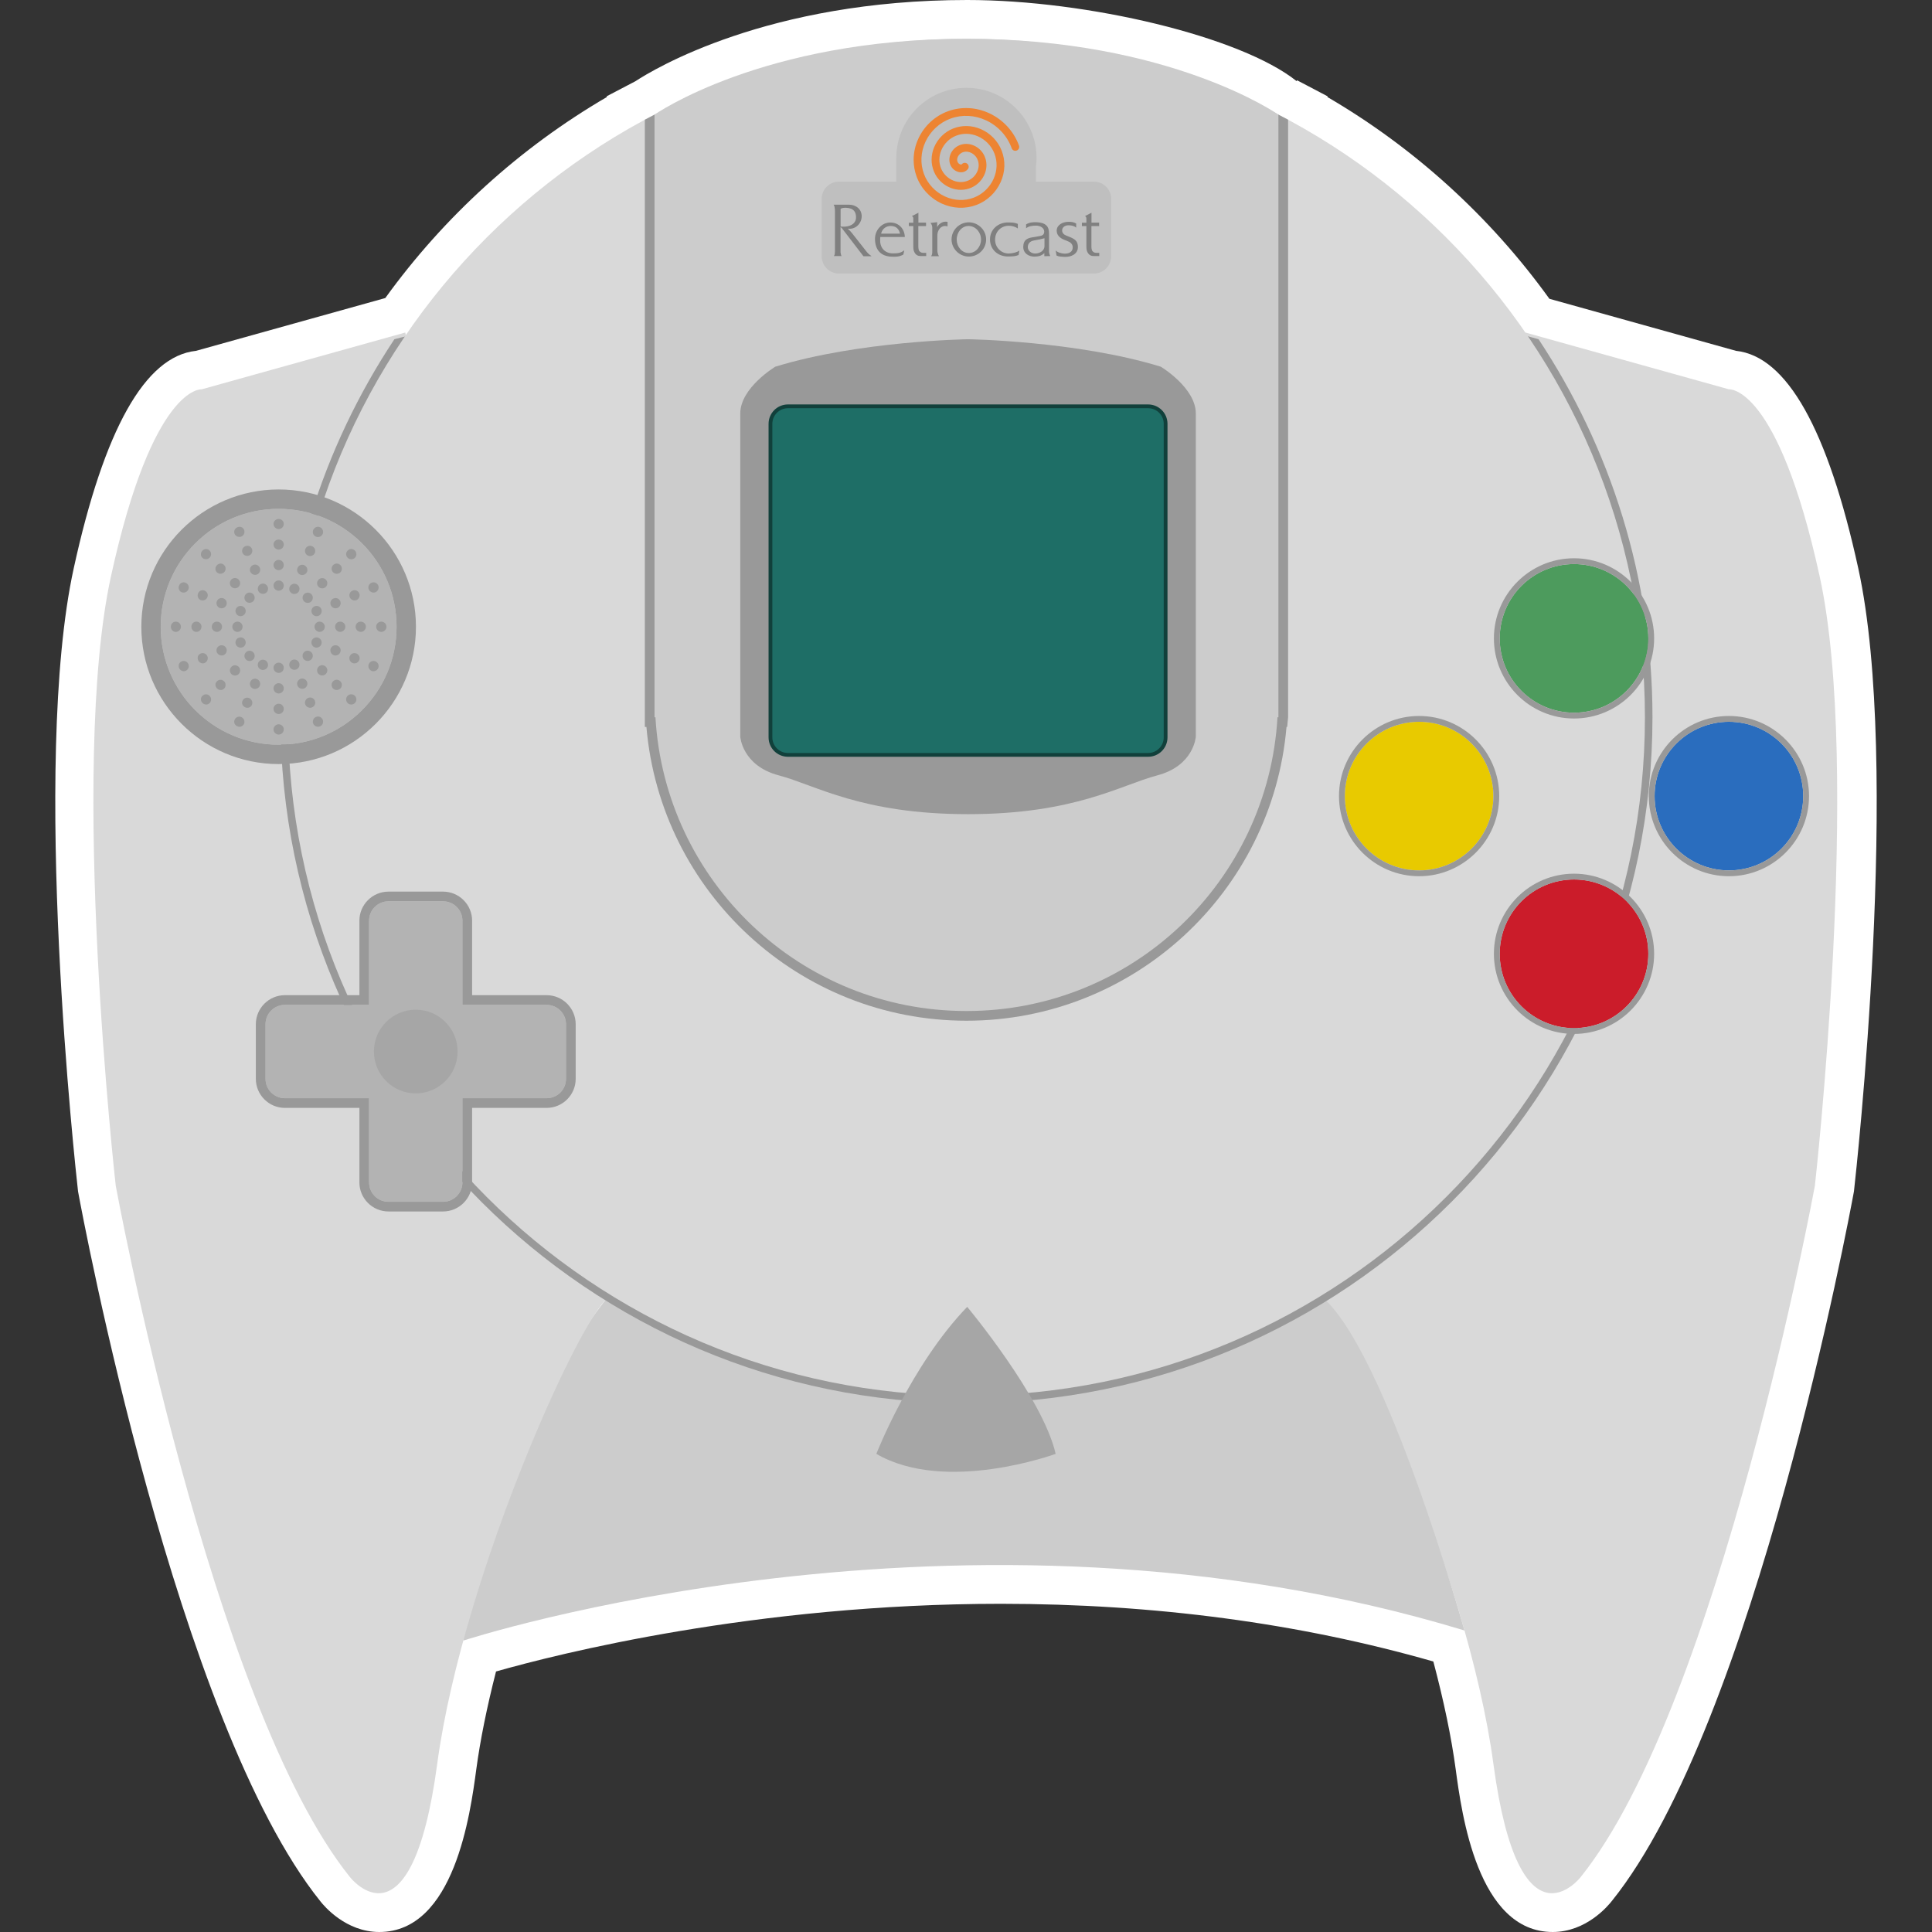 <?xml version="1.0" encoding="UTF-8" standalone="no"?>
<!-- Created with Inkscape (http://www.inkscape.org/) -->

<svg
   xmlns:dc="http://purl.org/dc/elements/1.1/"
   xmlns:cc="http://creativecommons.org/ns#"
   xmlns:rdf="http://www.w3.org/1999/02/22-rdf-syntax-ns#"
   xmlns:svg="http://www.w3.org/2000/svg"
   xmlns="http://www.w3.org/2000/svg"
   xmlns:sodipodi="http://sodipodi.sourceforge.net/DTD/sodipodi-0.dtd"
   xmlns:inkscape="http://www.inkscape.org/namespaces/inkscape"
   id="svg65372"
   version="1.1"
   inkscape:version="0.48.5 r10040"
   width="256"
   height="256"
   xml:space="preserve"
   sodipodi:docname="Sega - Dreamcast_J.svg"
   inkscape:export-filename="/Users/margetts/Desktop/BAXY RetroActive/png_marked/Sega - Dreamcast_J.png"
   inkscape:export-xdpi="90.099998"
   inkscape:export-ydpi="90.099998"><rect width="100%" height="100%" fill="#333333" stroke="none"/><defs
     id="defs65376"><clipPath
       clipPathUnits="userSpaceOnUse"
       id="clipPath65386"><path
         d="M 0,128 128,128 128,0 0,0 0,128 z"
         id="path65388"
         inkscape:connector-curvature="0" /></clipPath></defs><sodipodi:namedview
     pagecolor="#ffffff"
     bordercolor="#666666"
     borderopacity="1"
     objecttolerance="10"
     gridtolerance="10"
     guidetolerance="10"
     inkscape:pageopacity="0"
     inkscape:pageshadow="2"
     inkscape:window-width="1676"
     inkscape:window-height="1005"
     id="namedview65374"
     showgrid="false"
     inkscape:zoom="5.23125"
     inkscape:cx="56.009558"
     inkscape:cy="80"
     inkscape:window-x="4"
     inkscape:window-y="1"
     inkscape:window-maximized="1"
     inkscape:current-layer="g65380" /><g
     id="g65380"
     inkscape:groupmode="layer"
     inkscape:label="Sega - Dreamcast_J"
     transform="matrix(1.25,0,0,-1.25,0,256)"><g
       id="g65382"
       transform="matrix(1.6,0,0,1.6,2.278,0)"><g
         id="g65384"
         clip-path="url(#clipPath65386)"><g
           id="g65390"
           transform="translate(121.693,90.341)"><path
             d="m 0,0 c -2.013,9.214 -4.737,14.059 -8.102,14.415 l -12.363,3.448 c -3.908,5.427 -8.952,10.011 -14.698,13.362 l 0,0.054 -1.38,0.726 -0.642,0.336 -0.029,-0.056 c -3.679,2.947 -13.843,5.374 -21.826,5.374 -13.214,0 -20.774,-4.59 -21.982,-5.384 l -0.519,-0.271 -1.377,-0.721 0,-0.057 C -88.659,27.879 -93.69,23.315 -97.59,17.913 l -12.542,-3.498 c -3.365,-0.356 -6.089,-5.201 -8.102,-14.415 -2.84,-13 0.149,-40.039 0.278,-41.183 l 0.01,-0.089 0.016,-0.089 c 0.263,-1.428 6.541,-35.129 16.043,-46.951 0.24,-0.309 1.685,-2.029 3.899,-2.029 4.978,0 6.032,7.837 6.428,10.788 0.258,1.916 0.696,4.088 1.306,6.472 4.076,1.159 17.193,4.484 33.447,4.484 10.169,0 19.8,-1.285 28.653,-3.823 0.702,-2.648 1.199,-5.042 1.48,-7.133 0.397,-2.951 1.451,-10.788 6.428,-10.788 2.214,0 3.66,1.72 3.927,2.065 9.474,11.786 15.752,45.487 16.015,46.915 l 0.016,0.089 0.01,0.089 C -0.149,-40.039 2.84,-13 0,0"
             style="fill:#ffffff;fill-opacity:1;fill-rule:nonzero;stroke:none"
             id="path65392"
             inkscape:connector-curvature="0" /></g><g
           id="g65394"
           transform="translate(99.635,105.969)"><path
             d="m 0,0 13.486,-3.762 c 0,0 3.235,0.321 6.017,-12.414 2.783,-12.736 -0.321,-40.349 -0.321,-40.349 0,0 -6.314,-34.354 -15.518,-45.806 0,0 -4.067,-5.244 -5.78,7.492 -1.712,12.736 -9.946,30.694 -11.501,30.973 L 0,0 z"
             style="fill:#d9d9d9;fill-opacity:1;fill-rule:nonzero;stroke:none"
             id="path65396"
             inkscape:connector-curvature="0" /></g><g
           id="g65398"
           transform="translate(29.274,19.307)"><path
             d="m 0,0 c 0,0 32.997,10.801 66.327,0.669 0,0 -5.185,18.584 -9.469,22.126 l -47.262,0 C 9.596,22.795 0.999,12.351 0,0"
             style="fill:#cccccc;fill-opacity:1;fill-rule:nonzero;stroke:none"
             id="path65400"
             inkscape:connector-curvature="0" /></g><g
           id="g65402"
           transform="translate(25.426,105.969)"><path
             d="m 0,0 -13.486,-3.762 c 0,0 -3.235,0.321 -6.017,-12.414 -2.783,-12.736 0.321,-40.349 0.321,-40.349 0,0 6.314,-34.354 15.518,-45.806 0,0 4.067,-5.244 5.78,7.492 1.712,12.736 9.946,30.694 11.501,30.973 L 0,0 z"
             style="fill:#d9d9d9;fill-opacity:1;fill-rule:nonzero;stroke:none"
             id="path65404"
             inkscape:connector-curvature="0" /></g><g
           id="g65406"
           transform="translate(24.706,105.527)"><path
             d="m 0,0 c -4.765,-7.187 -7.549,-15.795 -7.549,-25.045 0,-25.062 20.389,-45.45 45.45,-45.45 25.061,0 45.45,20.388 45.45,45.45 0,9.249 -2.784,17.858 -7.549,25.045 C 39.11,10.32 0.265,0.07 0,0"
             style="fill:#999999;fill-opacity:1;fill-rule:nonzero;stroke:none"
             id="path65408"
             inkscape:connector-curvature="0" /></g><g
           id="g65410"
           transform="translate(107.557,80.481)"><path
             d="m 0,0 c 0,-24.825 -20.125,-44.95 -44.95,-44.95 -24.825,0 -44.95,20.125 -44.95,44.95 0,24.825 20.125,44.95 44.95,44.95 C -20.125,44.95 0,24.825 0,0"
             style="fill:#d9d9d9;fill-opacity:1;fill-rule:nonzero;stroke:none"
             id="path65412"
             inkscape:connector-curvature="0" /></g><g
           id="g65414"
           transform="translate(41.298,80.481)"><path
             d="m 0,0 0,-0.642 0.105,0 c 0.943,-10.963 10.142,-19.464 21.204,-19.464 11.062,0 20.261,8.501 21.204,19.464 l 0.044,0 0.061,0.642 0,39.588 -0.644,0.336 -41.331,0 L 0,39.588 0,0 z"
             style="fill:#999999;fill-opacity:1;fill-rule:nonzero;stroke:none"
             id="path65416"
             inkscape:connector-curvature="0" /></g><g
           id="g65418"
           transform="translate(62.607,125.431)"><path
             d="m 0,0 c -13.507,0 -20.667,-5.026 -20.667,-5.026 l 0,-39.924 0.061,0 c 0.626,-10.851 9.598,-19.464 20.606,-19.464 11.008,0 19.98,8.613 20.606,19.464 l 0.061,0 0,39.924 C 20.667,-5.026 13.507,0 0,0"
             style="fill:#cccccc;fill-opacity:1;fill-rule:nonzero;stroke:none"
             id="path65420"
             inkscape:connector-curvature="0" /></g><g
           id="g65422"
           transform="translate(75.48,103.706)"><path
             d="m 0,0 c -5.572,1.712 -12.769,1.819 -12.769,1.819 0,0 -7.197,-0.107 -12.768,-1.819 0,0 -2.322,-1.391 -2.322,-3.104 l 0,-21.405 c 0,0 0.116,-1.926 2.554,-2.568 2.437,-0.642 5.455,-2.569 12.536,-2.569 7.081,0 10.099,1.927 12.537,2.569 2.438,0.642 2.554,2.568 2.554,2.568 l 0,21.405 C 2.322,-1.391 0,0 0,0"
             style="fill:#999999;fill-opacity:1;fill-rule:nonzero;stroke:none"
             id="path65424"
             inkscape:connector-curvature="0" /></g><g
           id="g65426"
           transform="translate(50.78,77.987)"><path
             d="m 0,0 c -0.64,0 -1.16,0.52 -1.16,1.159 l 0,20.775 c 0,0.639 0.52,1.159 1.16,1.159 l 23.861,0 c 0.64,0 1.16,-0.52 1.16,-1.159 l 0,-20.775 C 25.021,0.52 24.501,0 23.861,0 L 0,0 z"
             style="fill:#1e6e66;fill-opacity:1;fill-rule:nonzero;stroke:none"
             id="path65428"
             inkscape:connector-curvature="0" /></g><g
           id="g65430"
           transform="translate(74.642,101.205)"><path
             d="m 0,0 -23.862,0 c -0.709,0 -1.284,-0.575 -1.284,-1.284 l 0,-20.775 c 0,-0.709 0.575,-1.284 1.284,-1.284 l 23.862,0 c 0.709,0 1.284,0.575 1.284,1.284 l 0,20.775 C 1.284,-0.575 0.709,0 0,0 m 0,-0.25 c 0.57,0 1.034,-0.464 1.034,-1.034 l 0,-20.775 c 0,-0.57 -0.464,-1.034 -1.034,-1.034 l -23.862,0 c -0.57,0 -1.034,0.464 -1.034,1.034 l 0,20.775 c 0,0.57 0.464,1.034 1.034,1.034 L 0,-0.25"
             style="fill:#11403b;fill-opacity:1;fill-rule:nonzero;stroke:none"
             id="path65432"
             inkscape:connector-curvature="0" /></g><g
           id="g65434"
           transform="translate(107.782,85.706)"><path
             d="m 0,0 c 0,-2.719 -2.204,-4.923 -4.923,-4.923 -2.719,0 -4.923,2.204 -4.923,4.923 0,2.719 2.204,4.923 4.923,4.923 C -2.204,4.923 0,2.719 0,0"
             style="fill:#4d9b5d;fill-opacity:1;fill-rule:nonzero;stroke:none"
             id="path65436"
             inkscape:connector-curvature="0" /></g><g
           id="g65438"
           transform="translate(102.859,91.014)"><path
             d="m 0,0 c -2.927,0 -5.308,-2.381 -5.308,-5.308 0,-2.927 2.381,-5.309 5.308,-5.309 2.927,0 5.308,2.382 5.308,5.309 C 5.308,-2.381 2.927,0 0,0 m 0,-0.385 c 2.719,0 4.923,-2.204 4.923,-4.923 0,-2.719 -2.204,-4.924 -4.923,-4.924 -2.719,0 -4.923,2.205 -4.923,4.924 0,2.719 2.204,4.923 4.923,4.923"
             style="fill:#999999;fill-opacity:1;fill-rule:nonzero;stroke:none"
             id="path65440"
             inkscape:connector-curvature="0" /></g><g
           id="g65442"
           transform="translate(107.782,64.808)"><path
             d="m 0,0 c 0,-2.719 -2.204,-4.923 -4.923,-4.923 -2.719,0 -4.923,2.204 -4.923,4.923 0,2.719 2.204,4.923 4.923,4.923 C -2.204,4.923 0,2.719 0,0"
             style="fill:#cb1c2a;fill-opacity:1;fill-rule:nonzero;stroke:none"
             id="path65444"
             inkscape:connector-curvature="0" /></g><g
           id="g65446"
           transform="translate(102.859,70.116)"><path
             d="m 0,0 c -2.927,0 -5.308,-2.381 -5.308,-5.308 0,-2.927 2.381,-5.309 5.308,-5.309 2.927,0 5.308,2.382 5.308,5.309 C 5.308,-2.381 2.927,0 0,0 m 0,-0.385 c 2.719,0 4.923,-2.204 4.923,-4.923 0,-2.719 -2.204,-4.924 -4.923,-4.924 -2.719,0 -4.923,2.205 -4.923,4.924 0,2.719 2.204,4.923 4.923,4.923"
             style="fill:#999999;fill-opacity:1;fill-rule:nonzero;stroke:none"
             id="path65448"
             inkscape:connector-curvature="0" /></g><g
           id="g65450"
           transform="translate(97.519,75.257)"><path
             d="m 0,0 c 0,-2.719 -2.204,-4.923 -4.923,-4.923 -2.719,0 -4.923,2.204 -4.923,4.923 0,2.719 2.204,4.923 4.923,4.923 C -2.204,4.923 0,2.719 0,0"
             style="fill:#e8ca00;fill-opacity:1;fill-rule:nonzero;stroke:none"
             id="path65452"
             inkscape:connector-curvature="0" /></g><g
           id="g65454"
           transform="translate(92.596,80.565)"><path
             d="m 0,0 c -2.927,0 -5.308,-2.381 -5.308,-5.308 0,-2.927 2.381,-5.309 5.308,-5.309 2.927,0 5.308,2.382 5.308,5.309 C 5.308,-2.381 2.927,0 0,0 m 0,-0.385 c 2.719,0 4.923,-2.204 4.923,-4.923 0,-2.719 -2.204,-4.924 -4.923,-4.924 -2.719,0 -4.923,2.205 -4.923,4.924 0,2.719 2.204,4.923 4.923,4.923"
             style="fill:#999999;fill-opacity:1;fill-rule:nonzero;stroke:none"
             id="path65456"
             inkscape:connector-curvature="0" /></g><g
           id="g65458"
           transform="translate(118.044,75.257)"><path
             d="m 0,0 c 0,-2.719 -2.204,-4.923 -4.923,-4.923 -2.719,0 -4.923,2.204 -4.923,4.923 0,2.719 2.204,4.923 4.923,4.923 C -2.204,4.923 0,2.719 0,0"
             style="fill:#2a6dbe;fill-opacity:1;fill-rule:nonzero;stroke:none"
             id="path65460"
             inkscape:connector-curvature="0" /></g><g
           id="g65462"
           transform="translate(113.121,80.565)"><path
             d="m 0,0 c -2.927,0 -5.308,-2.381 -5.308,-5.308 0,-2.927 2.381,-5.309 5.308,-5.309 2.927,0 5.308,2.382 5.308,5.309 C 5.308,-2.381 2.927,0 0,0 m 0,-0.385 c 2.719,0 4.923,-2.204 4.923,-4.923 0,-2.719 -2.204,-4.924 -4.923,-4.924 -2.719,0 -4.923,2.205 -4.923,4.924 0,2.719 2.204,4.923 4.923,4.923"
             style="fill:#999999;fill-opacity:1;fill-rule:nonzero;stroke:none"
             id="path65464"
             inkscape:connector-curvature="0" /></g><g
           id="g65466"
           transform="translate(24.85,86.475)"><path
             d="m 0,0 c 0,-4.315 -3.498,-7.813 -7.813,-7.813 -4.315,0 -7.813,3.498 -7.813,7.813 0,4.315 3.498,7.813 7.813,7.813 C -3.498,7.813 0,4.315 0,0"
             style="fill:#b3b3b3;fill-opacity:1;fill-rule:nonzero;stroke:none"
             id="path65468"
             inkscape:connector-curvature="0" /></g><g
           id="g65470"
           transform="translate(17.037,95.572)"><path
             d="m 0,0 c -5.016,0 -9.097,-4.081 -9.097,-9.097 0,-5.016 4.081,-9.097 9.097,-9.097 5.016,0 9.097,4.081 9.097,9.097 C 9.097,-4.081 5.016,0 0,0 m 0,-1.284 c 4.315,0 7.813,-3.498 7.813,-7.813 0,-4.315 -3.498,-7.813 -7.813,-7.813 -4.315,0 -7.813,3.498 -7.813,7.813 0,4.315 3.498,7.813 7.813,7.813"
             style="fill:#999999;fill-opacity:1;fill-rule:nonzero;stroke:none"
             id="path65472"
             inkscape:connector-curvature="0" /></g><g
           id="g65474"
           transform="translate(34.79,61.425)"><path
             d="m 0,0 -5.577,0 0,5.577 c 0,0.709 -0.575,1.284 -1.284,1.284 l -3.616,0 c -0.709,0 -1.284,-0.575 -1.284,-1.284 l 0,-5.577 -5.577,0 c -0.709,0 -1.284,-0.575 -1.284,-1.284 l 0,-3.615 c 0,-0.71 0.575,-1.285 1.284,-1.285 l 5.577,0 0,-5.577 c 0,-0.709 0.575,-1.284 1.284,-1.284 l 3.616,0 c 0.709,0 1.284,0.575 1.284,1.284 l 0,5.577 5.577,0 c 0.709,0 1.284,0.575 1.284,1.285 l 0,3.615 C 1.284,-0.575 0.709,0 0,0"
             style="fill:#b3b3b3;fill-opacity:1;fill-rule:nonzero;stroke:none"
             id="path65476"
             inkscape:connector-curvature="0" /></g><g
           id="g65478"
           transform="translate(27.929,68.928)"><path
             d="m 0,0 -3.615,0 c -1.062,0 -1.927,-0.864 -1.927,-1.926 l 0,-4.935 -4.935,0 c -1.062,0 -1.926,-0.865 -1.926,-1.927 l 0,-3.615 c 0,-1.062 0.864,-1.926 1.926,-1.926 l 4.935,0 0,-4.935 c 0,-1.063 0.865,-1.927 1.927,-1.927 l 3.615,0 c 1.062,0 1.926,0.864 1.926,1.927 l 0,4.935 4.935,0 c 1.063,0 1.927,0.864 1.927,1.926 l 0,3.615 c 0,1.062 -0.864,1.927 -1.927,1.927 l -4.935,0 0,4.935 C 1.926,-0.864 1.062,0 0,0 m 0,-0.642 c 0.709,0 1.284,-0.575 1.284,-1.284 l 0,-5.577 5.577,0 c 0.71,0 1.285,-0.575 1.285,-1.285 l 0,-3.615 c 0,-0.709 -0.575,-1.284 -1.285,-1.284 l -5.577,0 0,-5.577 c 0,-0.71 -0.575,-1.285 -1.284,-1.285 l -3.615,0 c -0.71,0 -1.285,0.575 -1.285,1.285 l 0,5.577 -5.577,0 c -0.709,0 -1.284,0.575 -1.284,1.284 l 0,3.615 c 0,0.71 0.575,1.285 1.284,1.285 l 5.577,0 0,5.577 c 0,0.709 0.575,1.284 1.285,1.284 l 3.615,0"
             style="fill:#999999;fill-opacity:1;fill-rule:nonzero;stroke:none"
             id="path65480"
             inkscape:connector-curvature="0" /></g><g
           id="g65482"
           transform="translate(28.893,58.333)"><path
             d="m 0,0 c 0,-1.531 -1.241,-2.772 -2.772,-2.772 -1.531,0 -2.772,1.241 -2.772,2.772 0,1.531 1.241,2.772 2.772,2.772 C -1.241,2.772 0,1.531 0,0"
             style="fill:#a6a6a6;fill-opacity:1;fill-rule:nonzero;stroke:none"
             id="path65484"
             inkscape:connector-curvature="0" /></g><g
           id="g65486"
           transform="translate(56.636,31.678)"><path
             d="m 0,0 c 0,0 2.3,5.886 6.02,9.739 0,0 5.003,-5.993 5.86,-9.739 0,0 -7.278,-2.676 -11.88,0"
             style="fill:#a6a6a6;fill-opacity:1;fill-rule:nonzero;stroke:none"
             id="path65488"
             inkscape:connector-curvature="0" /></g><g
           id="g65490"
           transform="translate(71.052,115.965)"><path
             d="m 0,0 -3.842,0 0,1.002 c 0.023,0.188 0.039,0.377 0.039,0.57 0,2.565 -2.08,4.645 -4.645,4.645 -2.565,0 -4.645,-2.08 -4.645,-4.645 l 0,-1.572 -3.803,0 c -0.63,0 -1.141,-0.511 -1.141,-1.141 l 0,-3.805 c 0,-0.63 0.511,-1.141 1.141,-1.141 l 16.896,0 c 0.63,0 1.141,0.511 1.141,1.141 l 0,3.805 C 1.141,-0.511 0.63,0 0,0"
             style="fill:#bfbfbf;fill-opacity:1;fill-rule:nonzero;stroke:none"
             id="path65492"
             inkscape:connector-curvature="0" /></g><g
           id="g65494"
           transform="translate(54.629,114.234)"><path
             d="m 0,0 c -0.141,0 -0.228,-0.004 -0.36,-0.064 l 0,-1.177 c 0.064,-0.009 0.187,-0.014 0.296,-0.009 0.47,0.036 0.753,0.283 0.726,0.662 C 0.643,-0.315 0.552,-0.023 0,0 m 1.154,-3.212 -1.368,1.779 c -0.037,0.046 -0.051,0.078 -0.092,0.11 -0.018,0.018 -0.036,0.027 -0.059,0.041 l 0,-1.565 c 0,-0.073 -0.005,-0.114 0.014,-0.187 0.009,-0.064 0.027,-0.101 0.05,-0.164 l -0.502,0 c 0.027,0.054 0.05,0.086 0.055,0.141 0.014,0.068 0.014,0.219 0.014,0.347 l 0,2.445 c 0,0.128 -0.005,0.201 -0.028,0.329 -0.014,0.059 -0.036,0.091 -0.064,0.141 l 1.027,0 c 0.447,0 0.848,-0.296 0.835,-0.784 C 1.027,-1.054 0.611,-1.46 0.11,-1.382 0.137,-1.405 0.151,-1.423 0.178,-1.446 0.274,-1.538 0.329,-1.597 0.415,-1.706 L 1.227,-2.738 C 1.332,-2.874 1.414,-2.984 1.519,-3.075 1.583,-3.13 1.624,-3.162 1.693,-3.212 l -0.539,0 z"
             style="fill:#808080;fill-opacity:1;fill-rule:nonzero;stroke:none"
             id="path65496"
             inkscape:connector-curvature="0" /></g><g
           id="g65498"
           transform="translate(57.592,113.029)"><path
             d="m 0,0 c -0.315,0.004 -0.575,-0.201 -0.639,-0.507 l 1.25,0 C 0.552,-0.205 0.351,0 0,0 m -0.694,-0.73 -0.009,-0.146 c -0.032,-0.516 0.26,-0.94 0.853,-0.94 0.302,0 0.507,0.018 0.744,0.205 L 0.835,-1.894 C 0.566,-2.04 0.36,-2.049 0.055,-2.035 c -0.671,0.027 -1.091,0.397 -1.1,1.177 -0.005,0.575 0.443,1.1 1.036,1.086 0.561,-0.009 0.926,-0.433 0.94,-0.958 l -1.625,0 z"
             style="fill:#808080;fill-opacity:1;fill-rule:nonzero;stroke:none"
             id="path65500"
             inkscape:connector-curvature="0" /></g><g
           id="g65502"
           transform="translate(59.578,111.035)"><path
             d="m 0,0 c -0.187,0 -0.315,0.068 -0.411,0.237 -0.082,0.137 -0.082,0.288 -0.082,0.475 l 0,1.277 -0.296,0 0,0.219 0.296,0 0,0.256 c 0,0.045 0,0.077 -0.018,0.114 -0.023,0.036 -0.041,0.055 -0.073,0.073 l 0.429,0.219 0,-0.653 0.506,0 0,-0.228 -0.511,0 0,-1.291 c 0,-0.15 0.005,-0.31 0.083,-0.383 C -0.009,0.242 0.064,0.214 0.16,0.214 l 0.201,0 L 0.361,0 0,0 z"
             style="fill:#808080;fill-opacity:1;fill-rule:nonzero;stroke:none"
             id="path65504"
             inkscape:connector-curvature="0" /></g><g
           id="g65506"
           transform="translate(60.961,112.965)"><path
             d="m 0,0 c -0.169,-0.096 -0.283,-0.324 -0.283,-0.57 l 0,-0.972 c 0,-0.091 0.009,-0.142 0.032,-0.224 0.018,-0.068 0.037,-0.109 0.078,-0.173 l -0.525,0 c 0.027,0.045 0.05,0.073 0.059,0.119 0.023,0.077 0.019,0.132 0.019,0.214 l 0,1.56 c 0,0.06 -0.005,0.105 -0.028,0.16 -0.023,0.064 -0.05,0.1 -0.091,0.151 l 0.443,0.05 0,-0.329 c 0.068,0.137 0.146,0.21 0.278,0.288 0.123,0.068 0.251,0.091 0.411,0.064 l 0,-0.302 C 0.247,0.082 0.132,0.073 0,0"
             style="fill:#808080;fill-opacity:1;fill-rule:nonzero;stroke:none"
             id="path65508"
             inkscape:connector-curvature="0" /></g><g
           id="g65510"
           transform="translate(62.773,113.029)"><path
             d="m 0,0 c -0.488,0.014 -0.817,-0.434 -0.812,-0.908 0.004,-0.466 0.337,-0.885 0.803,-0.885 0.456,0 0.798,0.41 0.807,0.871 C 0.812,-0.452 0.474,-0.023 0,0 m -0.027,-2.026 c -0.616,0.009 -1.127,0.52 -1.127,1.136 0,0.63 0.533,1.141 1.163,1.132 C 0.634,0.228 1.15,-0.288 1.136,-0.917 1.127,-1.538 0.611,-2.035 -0.027,-2.026"
             style="fill:#808080;fill-opacity:1;fill-rule:nonzero;stroke:none"
             id="path65512"
             inkscape:connector-curvature="0" /></g><g
           id="g65514"
           transform="translate(66.06,111.104)"><path
             d="m 0,0 c -0.228,-0.091 -0.388,-0.087 -0.639,-0.096 -0.73,-0.027 -1.245,0.461 -1.254,1.109 -0.014,0.671 0.533,1.164 1.227,1.145 0.242,-0.004 0.392,-0.004 0.616,-0.095 l 0,-0.306 C -0.205,1.875 -0.447,1.944 -0.661,1.939 -1.191,1.93 -1.556,1.524 -1.556,1.027 -1.565,0.502 -1.15,0.091 -0.639,0.101 -0.36,0.11 -0.096,0.187 0.05,0.292 L 0,0 z"
             style="fill:#808080;fill-opacity:1;fill-rule:nonzero;stroke:none"
             id="path65516"
             inkscape:connector-curvature="0" /></g><g
           id="g65518"
           transform="translate(67.776,112.217)"><path
             d="M 0,0 -0.292,-0.073 -0.707,-0.151 C -0.935,-0.192 -1.09,-0.338 -1.104,-0.552 -1.127,-0.817 -0.885,-1.018 -0.607,-1.013 -0.306,-1.008 0,-0.826 0,-0.525 L 0,0 z m -0.009,-1.191 0,0.205 c -0.192,-0.182 -0.388,-0.228 -0.652,-0.232 -0.393,-0.005 -0.767,0.232 -0.744,0.675 0.013,0.392 0.219,0.543 0.602,0.602 l 0.456,0.078 c 0.169,0.027 0.329,0.073 0.329,0.305 0,0.219 -0.228,0.393 -0.548,0.393 -0.228,0 -0.483,-0.032 -0.652,-0.178 l 0,0.26 c 0.223,0.137 0.447,0.146 0.661,0.146 C 0.069,1.04 0.301,0.798 0.301,0.333 l 0,-1.191 c 0,-0.064 0.005,-0.105 0.023,-0.164 0.014,-0.064 0.027,-0.101 0.059,-0.16 l -0.392,-0.009 z"
             style="fill:#808080;fill-opacity:1;fill-rule:nonzero;stroke:none"
             id="path65520"
             inkscape:connector-curvature="0" /></g><g
           id="g65522"
           transform="translate(69.155,110.981)"><path
             d="m 0,0 c -0.228,0.005 -0.438,0.018 -0.58,0.087 l -0.059,0.342 c 0.105,-0.119 0.347,-0.21 0.616,-0.214 0.26,0 0.52,0.109 0.516,0.424 C 0.484,0.826 0.37,0.954 0.196,1.022 l -0.283,0.119 c -0.278,0.109 -0.488,0.306 -0.483,0.607 0.009,0.374 0.392,0.57 0.775,0.575 0.206,0 0.338,-0.014 0.516,-0.11 l 0,-0.278 C 0.598,2.058 0.383,2.094 0.21,2.094 c -0.228,0 -0.42,-0.132 -0.42,-0.342 0,-0.164 0.11,-0.274 0.265,-0.337 L 0.333,1.301 C 0.726,1.141 0.826,0.972 0.835,0.671 0.849,0.169 0.351,-0.009 0,0"
             style="fill:#808080;fill-opacity:1;fill-rule:nonzero;stroke:none"
             id="path65524"
             inkscape:connector-curvature="0" /></g><g
           id="g65526"
           transform="translate(71.045,111.035)"><path
             d="m 0,0 c -0.187,0 -0.315,0.068 -0.411,0.237 -0.082,0.137 -0.082,0.288 -0.082,0.475 l 0,1.277 -0.296,0 0,0.219 0.296,0 0,0.256 c 0,0.045 0,0.077 -0.018,0.114 -0.023,0.036 -0.041,0.055 -0.073,0.073 l 0.429,0.219 0,-0.653 0.506,0 0,-0.228 -0.511,0 0,-1.291 c 0,-0.15 0.005,-0.31 0.082,-0.383 C -0.009,0.242 0.064,0.214 0.16,0.214 l 0.2,0 L 0.36,0 0,0 z"
             style="fill:#808080;fill-opacity:1;fill-rule:nonzero;stroke:none"
             id="path65528"
             inkscape:connector-curvature="0" /></g><g
           id="g65530"
           transform="translate(59.107,117.411)"><path
             d="m 0,0 c 0,-0.379 0.066,-0.756 0.2,-1.117 0.289,-0.781 0.895,-1.43 1.664,-1.781 0.742,-0.338 1.56,-0.37 2.301,-0.09 0.707,0.267 1.292,0.821 1.604,1.52 0.3,0.672 0.322,1.409 0.064,2.075 C 5.587,1.24 5.085,1.76 4.456,2.033 3.855,2.294 3.199,2.308 2.608,2.071 2.049,1.847 1.594,1.397 1.359,0.837 1.137,0.306 1.133,-0.27 1.349,-0.784 1.552,-1.27 1.95,-1.66 2.442,-1.855 c 0.46,-0.183 0.955,-0.177 1.394,0.017 0.411,0.183 0.736,0.53 0.892,0.953 C 4.872,-0.494 4.855,-0.08 4.68,0.283 4.518,0.621 4.22,0.881 3.863,0.995 3.543,1.098 3.209,1.069 2.923,0.913 2.661,0.77 2.462,0.513 2.393,0.225 2.333,-0.028 2.377,-0.281 2.518,-0.488 2.649,-0.68 2.88,-0.813 3.106,-0.825 c 0.188,-0.011 0.357,0.06 0.478,0.199 0.093,0.107 0.081,0.27 -0.026,0.363 C 3.45,-0.169 3.287,-0.181 3.194,-0.289 3.183,-0.301 3.17,-0.313 3.135,-0.311 3.069,-0.307 2.985,-0.257 2.944,-0.197 2.869,-0.088 2.876,0.027 2.894,0.104 2.93,0.251 3.035,0.387 3.17,0.461 3.376,0.573 3.575,0.547 3.706,0.505 3.925,0.434 4.116,0.268 4.216,0.059 4.329,-0.176 4.34,-0.448 4.244,-0.707 4.136,-1 3.911,-1.24 3.627,-1.367 3.316,-1.504 2.963,-1.508 2.632,-1.376 2.268,-1.232 1.974,-0.943 1.824,-0.585 1.662,-0.199 1.666,0.235 1.835,0.638 2.017,1.072 2.368,1.42 2.8,1.593 3.261,1.778 3.777,1.766 4.251,1.56 4.755,1.342 5.156,0.926 5.352,0.42 5.561,-0.116 5.541,-0.712 5.298,-1.258 5.042,-1.832 4.562,-2.287 3.983,-2.506 3.371,-2.737 2.694,-2.71 2.077,-2.428 1.433,-2.135 0.925,-1.592 0.684,-0.938 0.429,-0.251 0.465,0.506 0.784,1.195 1.115,1.909 1.722,2.47 2.45,2.734 3.212,3.011 4.05,2.967 4.809,2.611 5.594,2.242 6.208,1.571 6.495,0.769 6.543,0.635 6.69,0.565 6.824,0.613 6.958,0.661 7.029,0.809 6.98,0.943 6.647,1.873 5.936,2.651 5.029,3.077 4.145,3.493 3.166,3.543 2.274,3.219 1.418,2.908 0.704,2.249 0.316,1.411 0.106,0.958 0,0.478 0,0"
             style="fill:#ed8432;fill-opacity:1;fill-rule:nonzero;stroke:none"
             id="path65532"
             inkscape:connector-curvature="0" /></g><g
           id="g65534"
           transform="translate(23.498,86.475)"><path
             d="M 0,0 C 0,0.191 0.15,0.34 0.34,0.34 0.531,0.34 0.681,0.191 0.681,0 0.681,-0.177 0.531,-0.34 0.34,-0.34 0.15,-0.34 0,-0.177 0,0"
             style="fill:#999999;fill-opacity:1;fill-rule:nonzero;stroke:none"
             id="path65536"
             inkscape:connector-curvature="0" /></g><g
           id="g65538"
           transform="translate(22.136,86.475)"><path
             d="M 0,0 C 0,0.191 0.15,0.34 0.34,0.34 0.531,0.34 0.681,0.191 0.681,0 0.681,-0.177 0.531,-0.34 0.34,-0.34 0.15,-0.34 0,-0.177 0,0"
             style="fill:#999999;fill-opacity:1;fill-rule:nonzero;stroke:none"
             id="path65540"
             inkscape:connector-curvature="0" /></g><g
           id="g65542"
           transform="translate(20.775,86.475)"><path
             d="M 0,0 C 0,0.191 0.15,0.34 0.34,0.34 0.531,0.34 0.681,0.191 0.681,0 0.681,-0.177 0.531,-0.34 0.34,-0.34 0.15,-0.34 0,-0.177 0,0"
             style="fill:#999999;fill-opacity:1;fill-rule:nonzero;stroke:none"
             id="path65544"
             inkscape:connector-curvature="0" /></g><g
           id="g65546"
           transform="translate(19.413,86.475)"><path
             d="M 0,0 C 0,0.191 0.15,0.34 0.34,0.34 0.531,0.34 0.681,0.191 0.681,0 0.681,-0.177 0.531,-0.34 0.34,-0.34 0.15,-0.34 0,-0.177 0,0"
             style="fill:#999999;fill-opacity:1;fill-rule:nonzero;stroke:none"
             id="path65548"
             inkscape:connector-curvature="0" /></g><g
           id="g65550"
           transform="translate(13.967,86.475)"><path
             d="M 0,0 C 0,0.191 0.15,0.34 0.34,0.34 0.531,0.34 0.681,0.191 0.681,0 0.681,-0.177 0.531,-0.34 0.34,-0.34 0.15,-0.34 0,-0.177 0,0"
             style="fill:#999999;fill-opacity:1;fill-rule:nonzero;stroke:none"
             id="path65552"
             inkscape:connector-curvature="0" /></g><g
           id="g65554"
           transform="translate(12.606,86.475)"><path
             d="M 0,0 C 0,0.191 0.15,0.34 0.34,0.34 0.531,0.34 0.681,0.191 0.681,0 0.681,-0.177 0.531,-0.34 0.34,-0.34 0.15,-0.34 0,-0.177 0,0"
             style="fill:#999999;fill-opacity:1;fill-rule:nonzero;stroke:none"
             id="path65556"
             inkscape:connector-curvature="0" /></g><g
           id="g65558"
           transform="translate(11.258,86.475)"><path
             d="m 0,0 c 0,0.191 0.137,0.34 0.327,0.34 0.19,0 0.34,-0.149 0.34,-0.34 0,-0.177 -0.15,-0.34 -0.34,-0.34 C 0.137,-0.34 0,-0.177 0,0"
             style="fill:#999999;fill-opacity:1;fill-rule:nonzero;stroke:none"
             id="path65560"
             inkscape:connector-curvature="0" /></g><g
           id="g65562"
           transform="translate(9.896,86.475)"><path
             d="m 0,0 c 0,0.191 0.137,0.34 0.327,0.34 0.19,0 0.34,-0.149 0.34,-0.34 0,-0.177 -0.15,-0.34 -0.34,-0.34 C 0.137,-0.34 0,-0.177 0,0"
             style="fill:#999999;fill-opacity:1;fill-rule:nonzero;stroke:none"
             id="path65564"
             inkscape:connector-curvature="0" /></g><g
           id="g65566"
           transform="translate(17.037,80.014)"><path
             d="m 0,0 c 0.191,0 0.34,-0.15 0.34,-0.34 0,-0.191 -0.149,-0.341 -0.34,-0.341 -0.177,0 -0.34,0.15 -0.34,0.341 C -0.34,-0.15 -0.177,0 0,0"
             style="fill:#999999;fill-opacity:1;fill-rule:nonzero;stroke:none"
             id="path65568"
             inkscape:connector-curvature="0" /></g><g
           id="g65570"
           transform="translate(17.037,81.376)"><path
             d="m 0,0 c 0.191,0 0.34,-0.15 0.34,-0.34 0,-0.191 -0.149,-0.341 -0.34,-0.341 -0.177,0 -0.34,0.15 -0.34,0.341 C -0.34,-0.15 -0.177,0 0,0"
             style="fill:#999999;fill-opacity:1;fill-rule:nonzero;stroke:none"
             id="path65572"
             inkscape:connector-curvature="0" /></g><g
           id="g65574"
           transform="translate(17.037,82.737)"><path
             d="m 0,0 c 0.191,0 0.34,-0.15 0.34,-0.34 0,-0.191 -0.149,-0.341 -0.34,-0.341 -0.177,0 -0.34,0.15 -0.34,0.341 C -0.34,-0.15 -0.177,0 0,0"
             style="fill:#999999;fill-opacity:1;fill-rule:nonzero;stroke:none"
             id="path65576"
             inkscape:connector-curvature="0" /></g><g
           id="g65578"
           transform="translate(17.037,84.099)"><path
             d="m 0,0 c 0.191,0 0.34,-0.15 0.34,-0.34 0,-0.191 -0.149,-0.341 -0.34,-0.341 -0.177,0 -0.34,0.15 -0.34,0.341 C -0.34,-0.15 -0.177,0 0,0"
             style="fill:#999999;fill-opacity:1;fill-rule:nonzero;stroke:none"
             id="path65580"
             inkscape:connector-curvature="0" /></g><g
           id="g65582"
           transform="translate(17.037,89.545)"><path
             d="m 0,0 c 0.191,0 0.34,-0.15 0.34,-0.34 0,-0.191 -0.149,-0.341 -0.34,-0.341 -0.177,0 -0.34,0.15 -0.34,0.341 C -0.34,-0.15 -0.177,0 0,0"
             style="fill:#999999;fill-opacity:1;fill-rule:nonzero;stroke:none"
             id="path65584"
             inkscape:connector-curvature="0" /></g><g
           id="g65586"
           transform="translate(17.037,90.906)"><path
             d="m 0,0 c 0.191,0 0.34,-0.15 0.34,-0.34 0,-0.191 -0.149,-0.341 -0.34,-0.341 -0.177,0 -0.34,0.15 -0.34,0.341 C -0.34,-0.15 -0.177,0 0,0"
             style="fill:#999999;fill-opacity:1;fill-rule:nonzero;stroke:none"
             id="path65588"
             inkscape:connector-curvature="0" /></g><g
           id="g65590"
           transform="translate(17.037,92.254)"><path
             d="m 0,0 c 0.191,0 0.34,-0.137 0.34,-0.327 0,-0.19 -0.149,-0.34 -0.34,-0.34 -0.177,0 -0.34,0.15 -0.34,0.34 C -0.34,-0.137 -0.177,0 0,0"
             style="fill:#999999;fill-opacity:1;fill-rule:nonzero;stroke:none"
             id="path65592"
             inkscape:connector-curvature="0" /></g><g
           id="g65594"
           transform="translate(17.037,93.616)"><path
             d="m 0,0 c 0.191,0 0.34,-0.137 0.34,-0.327 0,-0.19 -0.149,-0.34 -0.34,-0.34 -0.177,0 -0.34,0.15 -0.34,0.34 C -0.34,-0.137 -0.177,0 0,0"
             style="fill:#999999;fill-opacity:1;fill-rule:nonzero;stroke:none"
             id="path65596"
             inkscape:connector-curvature="0" /></g><g
           id="g65598"
           transform="translate(21.61,91.044)"><path
             d="m 0,0 c -0.135,0.135 -0.134,0.347 0,0.481 0.134,0.135 0.346,0.135 0.481,0 C 0.606,0.356 0.616,0.134 0.481,0 0.347,-0.134 0.125,-0.125 0,0"
             style="fill:#999999;fill-opacity:1;fill-rule:nonzero;stroke:none"
             id="path65600"
             inkscape:connector-curvature="0" /></g><g
           id="g65602"
           transform="translate(20.647,90.081)"><path
             d="m 0,0 c -0.135,0.135 -0.134,0.347 0,0.481 0.134,0.135 0.346,0.135 0.481,0 C 0.606,0.356 0.616,0.134 0.481,0 0.347,-0.134 0.125,-0.125 0,0"
             style="fill:#999999;fill-opacity:1;fill-rule:nonzero;stroke:none"
             id="path65604"
             inkscape:connector-curvature="0" /></g><g
           id="g65606"
           transform="translate(19.684,89.118)"><path
             d="m 0,0 c -0.135,0.135 -0.134,0.347 0,0.481 0.134,0.135 0.346,0.135 0.481,0 C 0.606,0.356 0.616,0.134 0.481,0 0.347,-0.134 0.125,-0.125 0,0"
             style="fill:#999999;fill-opacity:1;fill-rule:nonzero;stroke:none"
             id="path65608"
             inkscape:connector-curvature="0" /></g><g
           id="g65610"
           transform="translate(18.722,88.155)"><path
             d="m 0,0 c -0.135,0.135 -0.134,0.347 0,0.481 0.134,0.135 0.346,0.135 0.481,0 C 0.606,0.356 0.616,0.134 0.481,0 0.347,-0.134 0.125,-0.125 0,0"
             style="fill:#999999;fill-opacity:1;fill-rule:nonzero;stroke:none"
             id="path65612"
             inkscape:connector-curvature="0" /></g><g
           id="g65614"
           transform="translate(14.871,84.304)"><path
             d="m 0,0 c -0.135,0.135 -0.134,0.347 0,0.481 0.134,0.135 0.346,0.135 0.481,0 C 0.606,0.356 0.616,0.134 0.481,0 0.347,-0.134 0.125,-0.125 0,0"
             style="fill:#999999;fill-opacity:1;fill-rule:nonzero;stroke:none"
             id="path65616"
             inkscape:connector-curvature="0" /></g><g
           id="g65618"
           transform="translate(13.908,83.342)"><path
             d="m 0,0 c -0.135,0.135 -0.134,0.347 0,0.481 0.134,0.135 0.346,0.135 0.481,0 C 0.606,0.356 0.616,0.134 0.481,0 0.347,-0.134 0.125,-0.125 0,0"
             style="fill:#999999;fill-opacity:1;fill-rule:nonzero;stroke:none"
             id="path65620"
             inkscape:connector-curvature="0" /></g><g
           id="g65622"
           transform="translate(12.955,82.388)"><path
             d="m 0,0 c -0.135,0.135 -0.144,0.338 -0.009,0.472 0.134,0.134 0.346,0.135 0.481,0 0.125,-0.125 0.134,-0.347 0,-0.481 C 0.338,-0.144 0.125,-0.125 0,0"
             style="fill:#999999;fill-opacity:1;fill-rule:nonzero;stroke:none"
             id="path65624"
             inkscape:connector-curvature="0" /></g><g
           id="g65626"
           transform="translate(11.992,81.426)"><path
             d="m 0,0 c -0.135,0.135 -0.144,0.338 -0.009,0.472 0.134,0.134 0.346,0.135 0.481,0 0.125,-0.125 0.134,-0.347 0,-0.481 C 0.338,-0.144 0.125,-0.125 0,0"
             style="fill:#999999;fill-opacity:1;fill-rule:nonzero;stroke:none"
             id="path65628"
             inkscape:connector-curvature="0" /></g><g
           id="g65630"
           transform="translate(21.606,81.902)"><path
             d="m 0,0 c 0.135,0.135 0.347,0.134 0.481,0 0.135,-0.134 0.135,-0.346 0,-0.481 C 0.356,-0.606 0.134,-0.616 0,-0.481 -0.134,-0.347 -0.125,-0.125 0,0"
             style="fill:#999999;fill-opacity:1;fill-rule:nonzero;stroke:none"
             id="path65632"
             inkscape:connector-curvature="0" /></g><g
           id="g65634"
           transform="translate(20.643,82.865)"><path
             d="m 0,0 c 0.135,0.135 0.347,0.134 0.481,0 0.135,-0.134 0.135,-0.346 0,-0.481 C 0.356,-0.606 0.134,-0.616 0,-0.481 -0.134,-0.347 -0.125,-0.125 0,0"
             style="fill:#999999;fill-opacity:1;fill-rule:nonzero;stroke:none"
             id="path65636"
             inkscape:connector-curvature="0" /></g><g
           id="g65638"
           transform="translate(19.681,83.828)"><path
             d="m 0,0 c 0.135,0.135 0.347,0.134 0.481,0 0.135,-0.134 0.135,-0.346 0,-0.481 C 0.356,-0.606 0.134,-0.616 0,-0.481 -0.134,-0.347 -0.125,-0.125 0,0"
             style="fill:#999999;fill-opacity:1;fill-rule:nonzero;stroke:none"
             id="path65640"
             inkscape:connector-curvature="0" /></g><g
           id="g65642"
           transform="translate(18.718,84.79)"><path
             d="m 0,0 c 0.135,0.135 0.347,0.134 0.481,0 0.135,-0.134 0.135,-0.346 0,-0.481 C 0.356,-0.606 0.134,-0.616 0,-0.481 -0.134,-0.347 -0.125,-0.125 0,0"
             style="fill:#999999;fill-opacity:1;fill-rule:nonzero;stroke:none"
             id="path65644"
             inkscape:connector-curvature="0" /></g><g
           id="g65646"
           transform="translate(14.867,88.641)"><path
             d="m 0,0 c 0.135,0.135 0.347,0.134 0.481,0 0.135,-0.134 0.135,-0.346 0,-0.481 C 0.356,-0.606 0.134,-0.616 0,-0.481 -0.134,-0.347 -0.125,-0.125 0,0"
             style="fill:#999999;fill-opacity:1;fill-rule:nonzero;stroke:none"
             id="path65648"
             inkscape:connector-curvature="0" /></g><g
           id="g65650"
           transform="translate(13.904,89.604)"><path
             d="m 0,0 c 0.135,0.135 0.347,0.134 0.481,0 0.135,-0.134 0.135,-0.346 0,-0.481 C 0.356,-0.606 0.134,-0.616 0,-0.481 -0.134,-0.347 -0.125,-0.125 0,0"
             style="fill:#999999;fill-opacity:1;fill-rule:nonzero;stroke:none"
             id="path65652"
             inkscape:connector-curvature="0" /></g><g
           id="g65654"
           transform="translate(12.951,90.557)"><path
             d="m 0,0 c 0.135,0.135 0.338,0.144 0.472,0.009 0.134,-0.134 0.135,-0.346 0,-0.481 -0.125,-0.125 -0.347,-0.134 -0.481,0 C -0.144,-0.338 -0.125,-0.125 0,0"
             style="fill:#999999;fill-opacity:1;fill-rule:nonzero;stroke:none"
             id="path65656"
             inkscape:connector-curvature="0" /></g><g
           id="g65658"
           transform="translate(11.988,91.52)"><path
             d="m 0,0 c 0.135,0.135 0.338,0.144 0.472,0.009 0.134,-0.134 0.135,-0.346 0,-0.481 -0.125,-0.125 -0.347,-0.134 -0.481,0 C -0.144,-0.338 -0.125,-0.125 0,0"
             style="fill:#999999;fill-opacity:1;fill-rule:nonzero;stroke:none"
             id="path65660"
             inkscape:connector-curvature="0" /></g><g
           id="g65662"
           transform="translate(19.513,92.443)"><path
             d="M 0,0 C -0.176,0.073 -0.257,0.269 -0.184,0.445 -0.111,0.62 0.084,0.702 0.261,0.629 0.424,0.561 0.517,0.36 0.445,0.184 0.372,0.009 0.163,-0.068 0,0"
             style="fill:#999999;fill-opacity:1;fill-rule:nonzero;stroke:none"
             id="path65664"
             inkscape:connector-curvature="0" /></g><g
           id="g65666"
           transform="translate(18.992,91.185)"><path
             d="M 0,0 C -0.176,0.073 -0.257,0.269 -0.184,0.445 -0.111,0.62 0.084,0.702 0.261,0.629 0.424,0.561 0.518,0.36 0.445,0.184 0.372,0.009 0.163,-0.068 0,0"
             style="fill:#999999;fill-opacity:1;fill-rule:nonzero;stroke:none"
             id="path65668"
             inkscape:connector-curvature="0" /></g><g
           id="g65670"
           transform="translate(18.471,89.927)"><path
             d="M 0,0 C -0.176,0.073 -0.257,0.269 -0.184,0.445 -0.111,0.62 0.084,0.702 0.261,0.629 0.424,0.561 0.517,0.36 0.445,0.184 0.372,0.009 0.163,-0.068 0,0"
             style="fill:#999999;fill-opacity:1;fill-rule:nonzero;stroke:none"
             id="path65672"
             inkscape:connector-curvature="0" /></g><g
           id="g65674"
           transform="translate(17.95,88.67)"><path
             d="M 0,0 C -0.176,0.073 -0.257,0.269 -0.184,0.445 -0.111,0.62 0.084,0.702 0.261,0.629 0.424,0.561 0.517,0.36 0.445,0.184 0.372,0.009 0.163,-0.068 0,0"
             style="fill:#999999;fill-opacity:1;fill-rule:nonzero;stroke:none"
             id="path65676"
             inkscape:connector-curvature="0" /></g><g
           id="g65678"
           transform="translate(15.865,83.638)"><path
             d="M 0,0 C -0.176,0.073 -0.257,0.269 -0.184,0.445 -0.111,0.62 0.084,0.702 0.261,0.629 0.424,0.561 0.517,0.36 0.445,0.184 0.372,0.009 0.163,-0.068 0,0"
             style="fill:#999999;fill-opacity:1;fill-rule:nonzero;stroke:none"
             id="path65680"
             inkscape:connector-curvature="0" /></g><g
           id="g65682"
           transform="translate(15.344,82.38)"><path
             d="M 0,0 C -0.176,0.073 -0.257,0.269 -0.184,0.445 -0.111,0.62 0.084,0.702 0.261,0.629 0.424,0.561 0.517,0.36 0.445,0.184 0.372,0.009 0.163,-0.068 0,0"
             style="fill:#999999;fill-opacity:1;fill-rule:nonzero;stroke:none"
             id="path65684"
             inkscape:connector-curvature="0" /></g><g
           id="g65686"
           transform="translate(14.829,81.135)"><path
             d="M 0,0 C -0.176,0.073 -0.262,0.257 -0.189,0.432 -0.117,0.608 0.079,0.69 0.255,0.617 0.419,0.549 0.512,0.348 0.44,0.172 0.367,-0.004 0.163,-0.068 0,0"
             style="fill:#999999;fill-opacity:1;fill-rule:nonzero;stroke:none"
             id="path65688"
             inkscape:connector-curvature="0" /></g><g
           id="g65690"
           transform="translate(14.307,79.877)"><path
             d="M 0,0 C -0.176,0.073 -0.262,0.257 -0.189,0.432 -0.117,0.608 0.079,0.69 0.255,0.617 0.419,0.549 0.512,0.348 0.44,0.172 0.367,-0.004 0.163,-0.068 0,0"
             style="fill:#999999;fill-opacity:1;fill-rule:nonzero;stroke:none"
             id="path65692"
             inkscape:connector-curvature="0" /></g><g
           id="g65694"
           transform="translate(23.006,83.999)"><path
             d="M 0,0 C 0.073,0.176 0.269,0.257 0.445,0.184 0.62,0.111 0.702,-0.084 0.629,-0.261 0.561,-0.424 0.36,-0.517 0.184,-0.445 0.009,-0.372 -0.068,-0.163 0,0"
             style="fill:#999999;fill-opacity:1;fill-rule:nonzero;stroke:none"
             id="path65696"
             inkscape:connector-curvature="0" /></g><g
           id="g65698"
           transform="translate(21.748,84.52)"><path
             d="M 0,0 C 0.073,0.176 0.269,0.257 0.445,0.184 0.62,0.111 0.702,-0.084 0.629,-0.261 0.561,-0.424 0.36,-0.517 0.184,-0.445 0.009,-0.372 -0.068,-0.163 0,0"
             style="fill:#999999;fill-opacity:1;fill-rule:nonzero;stroke:none"
             id="path65700"
             inkscape:connector-curvature="0" /></g><g
           id="g65702"
           transform="translate(20.49,85.041)"><path
             d="M 0,0 C 0.073,0.176 0.269,0.257 0.445,0.184 0.62,0.111 0.702,-0.084 0.629,-0.261 0.561,-0.424 0.36,-0.518 0.184,-0.445 0.009,-0.372 -0.068,-0.163 0,0"
             style="fill:#999999;fill-opacity:1;fill-rule:nonzero;stroke:none"
             id="path65704"
             inkscape:connector-curvature="0" /></g><g
           id="g65706"
           transform="translate(19.232,85.562)"><path
             d="M 0,0 C 0.073,0.176 0.269,0.257 0.445,0.184 0.62,0.111 0.702,-0.084 0.629,-0.261 0.561,-0.424 0.36,-0.517 0.184,-0.445 0.009,-0.372 -0.068,-0.163 0,0"
             style="fill:#999999;fill-opacity:1;fill-rule:nonzero;stroke:none"
             id="path65708"
             inkscape:connector-curvature="0" /></g><g
           id="g65710"
           transform="translate(14.201,87.647)"><path
             d="M 0,0 C 0.073,0.176 0.269,0.257 0.445,0.184 0.62,0.111 0.702,-0.084 0.629,-0.261 0.561,-0.424 0.36,-0.518 0.184,-0.445 0.009,-0.372 -0.068,-0.163 0,0"
             style="fill:#999999;fill-opacity:1;fill-rule:nonzero;stroke:none"
             id="path65712"
             inkscape:connector-curvature="0" /></g><g
           id="g65714"
           transform="translate(12.943,88.168)"><path
             d="M 0,0 C 0.073,0.176 0.269,0.257 0.445,0.184 0.62,0.111 0.702,-0.084 0.629,-0.261 0.561,-0.424 0.36,-0.517 0.184,-0.445 0.009,-0.372 -0.068,-0.163 0,0"
             style="fill:#999999;fill-opacity:1;fill-rule:nonzero;stroke:none"
             id="path65716"
             inkscape:connector-curvature="0" /></g><g
           id="g65718"
           transform="translate(11.697,88.683)"><path
             d="M 0,0 C 0.073,0.176 0.257,0.262 0.432,0.189 0.608,0.117 0.69,-0.079 0.617,-0.255 0.549,-0.419 0.348,-0.512 0.172,-0.44 -0.004,-0.367 -0.068,-0.163 0,0"
             style="fill:#999999;fill-opacity:1;fill-rule:nonzero;stroke:none"
             id="path65720"
             inkscape:connector-curvature="0" /></g><g
           id="g65722"
           transform="translate(10.439,89.204)"><path
             d="M 0,0 C 0.073,0.176 0.257,0.262 0.432,0.189 0.608,0.117 0.69,-0.079 0.617,-0.255 0.549,-0.419 0.348,-0.512 0.172,-0.44 -0.004,-0.367 -0.068,-0.163 0,0"
             style="fill:#999999;fill-opacity:1;fill-rule:nonzero;stroke:none"
             id="path65724"
             inkscape:connector-curvature="0" /></g><g
           id="g65726"
           transform="translate(23.008,88.948)"><path
             d="M 0,0 C -0.073,0.176 0.009,0.372 0.184,0.445 0.36,0.517 0.556,0.437 0.629,0.261 0.697,0.097 0.62,-0.111 0.445,-0.184 0.269,-0.257 0.068,-0.163 0,0"
             style="fill:#999999;fill-opacity:1;fill-rule:nonzero;stroke:none"
             id="path65728"
             inkscape:connector-curvature="0" /></g><g
           id="g65730"
           transform="translate(21.75,88.427)"><path
             d="M 0,0 C -0.073,0.176 0.009,0.372 0.184,0.445 0.36,0.517 0.556,0.437 0.629,0.261 0.697,0.097 0.62,-0.111 0.445,-0.184 0.269,-0.257 0.068,-0.163 0,0"
             style="fill:#999999;fill-opacity:1;fill-rule:nonzero;stroke:none"
             id="path65732"
             inkscape:connector-curvature="0" /></g><g
           id="g65734"
           transform="translate(20.492,87.906)"><path
             d="M 0,0 C -0.073,0.176 0.009,0.372 0.184,0.445 0.36,0.517 0.556,0.437 0.629,0.261 0.697,0.097 0.62,-0.111 0.445,-0.184 0.269,-0.257 0.068,-0.163 0,0"
             style="fill:#999999;fill-opacity:1;fill-rule:nonzero;stroke:none"
             id="path65736"
             inkscape:connector-curvature="0" /></g><g
           id="g65738"
           transform="translate(19.235,87.385)"><path
             d="M 0,0 C -0.073,0.176 0.009,0.372 0.184,0.445 0.36,0.517 0.556,0.437 0.629,0.261 0.697,0.097 0.62,-0.111 0.445,-0.184 0.269,-0.257 0.068,-0.163 0,0"
             style="fill:#999999;fill-opacity:1;fill-rule:nonzero;stroke:none"
             id="path65740"
             inkscape:connector-curvature="0" /></g><g
           id="g65742"
           transform="translate(14.203,85.301)"><path
             d="M 0,0 C -0.073,0.176 0.009,0.372 0.184,0.445 0.36,0.517 0.556,0.437 0.629,0.261 0.697,0.097 0.62,-0.111 0.445,-0.184 0.269,-0.257 0.068,-0.163 0,0"
             style="fill:#999999;fill-opacity:1;fill-rule:nonzero;stroke:none"
             id="path65744"
             inkscape:connector-curvature="0" /></g><g
           id="g65746"
           transform="translate(12.945,84.78)"><path
             d="M 0,0 C -0.073,0.176 0.009,0.372 0.184,0.445 0.36,0.517 0.556,0.437 0.629,0.261 0.697,0.097 0.62,-0.111 0.445,-0.184 0.269,-0.257 0.068,-0.163 0,0"
             style="fill:#999999;fill-opacity:1;fill-rule:nonzero;stroke:none"
             id="path65748"
             inkscape:connector-curvature="0" /></g><g
           id="g65750"
           transform="translate(11.7,84.264)"><path
             d="M 0,0 C -0.073,0.176 -0.004,0.367 0.172,0.44 0.348,0.512 0.544,0.432 0.617,0.255 0.684,0.092 0.608,-0.117 0.432,-0.189 0.257,-0.262 0.068,-0.163 0,0"
             style="fill:#999999;fill-opacity:1;fill-rule:nonzero;stroke:none"
             id="path65752"
             inkscape:connector-curvature="0" /></g><g
           id="g65754"
           transform="translate(10.442,83.743)"><path
             d="M 0,0 C -0.073,0.176 -0.004,0.367 0.172,0.44 0.348,0.512 0.544,0.432 0.617,0.255 0.684,0.092 0.608,-0.117 0.432,-0.189 0.257,-0.262 0.068,-0.163 0,0"
             style="fill:#999999;fill-opacity:1;fill-rule:nonzero;stroke:none"
             id="path65756"
             inkscape:connector-curvature="0" /></g><g
           id="g65758"
           transform="translate(19.511,80.504)"><path
             d="M 0,0 C 0.176,0.073 0.372,-0.009 0.445,-0.184 0.517,-0.36 0.437,-0.556 0.261,-0.629 0.097,-0.697 -0.111,-0.62 -0.184,-0.445 -0.257,-0.269 -0.163,-0.068 0,0"
             style="fill:#999999;fill-opacity:1;fill-rule:nonzero;stroke:none"
             id="path65760"
             inkscape:connector-curvature="0" /></g><g
           id="g65762"
           transform="translate(18.99,81.762)"><path
             d="M 0,0 C 0.176,0.073 0.372,-0.009 0.445,-0.184 0.517,-0.36 0.437,-0.556 0.261,-0.629 0.097,-0.697 -0.111,-0.62 -0.184,-0.445 -0.257,-0.269 -0.163,-0.068 0,0"
             style="fill:#999999;fill-opacity:1;fill-rule:nonzero;stroke:none"
             id="path65764"
             inkscape:connector-curvature="0" /></g><g
           id="g65766"
           transform="translate(18.469,83.019)"><path
             d="M 0,0 C 0.176,0.073 0.372,-0.009 0.445,-0.184 0.518,-0.36 0.437,-0.556 0.261,-0.629 0.097,-0.697 -0.111,-0.62 -0.184,-0.445 -0.257,-0.269 -0.163,-0.068 0,0"
             style="fill:#999999;fill-opacity:1;fill-rule:nonzero;stroke:none"
             id="path65768"
             inkscape:connector-curvature="0" /></g><g
           id="g65770"
           transform="translate(17.948,84.277)"><path
             d="M 0,0 C 0.176,0.073 0.372,-0.009 0.445,-0.184 0.517,-0.36 0.437,-0.556 0.261,-0.629 0.097,-0.697 -0.111,-0.62 -0.184,-0.445 -0.257,-0.269 -0.163,-0.068 0,0"
             style="fill:#999999;fill-opacity:1;fill-rule:nonzero;stroke:none"
             id="path65772"
             inkscape:connector-curvature="0" /></g><g
           id="g65774"
           transform="translate(15.864,89.309)"><path
             d="M 0,0 C 0.176,0.073 0.372,-0.009 0.445,-0.184 0.518,-0.36 0.437,-0.556 0.261,-0.629 0.097,-0.697 -0.111,-0.62 -0.184,-0.445 -0.257,-0.269 -0.163,-0.068 0,0"
             style="fill:#999999;fill-opacity:1;fill-rule:nonzero;stroke:none"
             id="path65776"
             inkscape:connector-curvature="0" /></g><g
           id="g65778"
           transform="translate(15.343,90.567)"><path
             d="M 0,0 C 0.176,0.073 0.372,-0.009 0.445,-0.184 0.517,-0.36 0.437,-0.556 0.261,-0.629 0.097,-0.697 -0.111,-0.62 -0.184,-0.445 -0.257,-0.269 -0.163,-0.068 0,0"
             style="fill:#999999;fill-opacity:1;fill-rule:nonzero;stroke:none"
             id="path65780"
             inkscape:connector-curvature="0" /></g><g
           id="g65782"
           transform="translate(14.827,91.812)"><path
             d="M 0,0 C 0.176,0.073 0.367,0.004 0.44,-0.172 0.512,-0.348 0.432,-0.544 0.255,-0.617 0.092,-0.684 -0.117,-0.608 -0.189,-0.432 -0.262,-0.257 -0.163,-0.068 0,0"
             style="fill:#999999;fill-opacity:1;fill-rule:nonzero;stroke:none"
             id="path65784"
             inkscape:connector-curvature="0" /></g><g
           id="g65786"
           transform="translate(14.306,93.07)"><path
             d="M 0,0 C 0.176,0.073 0.367,0.004 0.44,-0.172 0.512,-0.348 0.432,-0.544 0.255,-0.617 0.092,-0.684 -0.117,-0.608 -0.189,-0.432 -0.262,-0.257 -0.163,-0.068 0,0"
             style="fill:#999999;fill-opacity:1;fill-rule:nonzero;stroke:none"
             id="path65788"
             inkscape:connector-curvature="0" /></g></g></g></g></svg>
